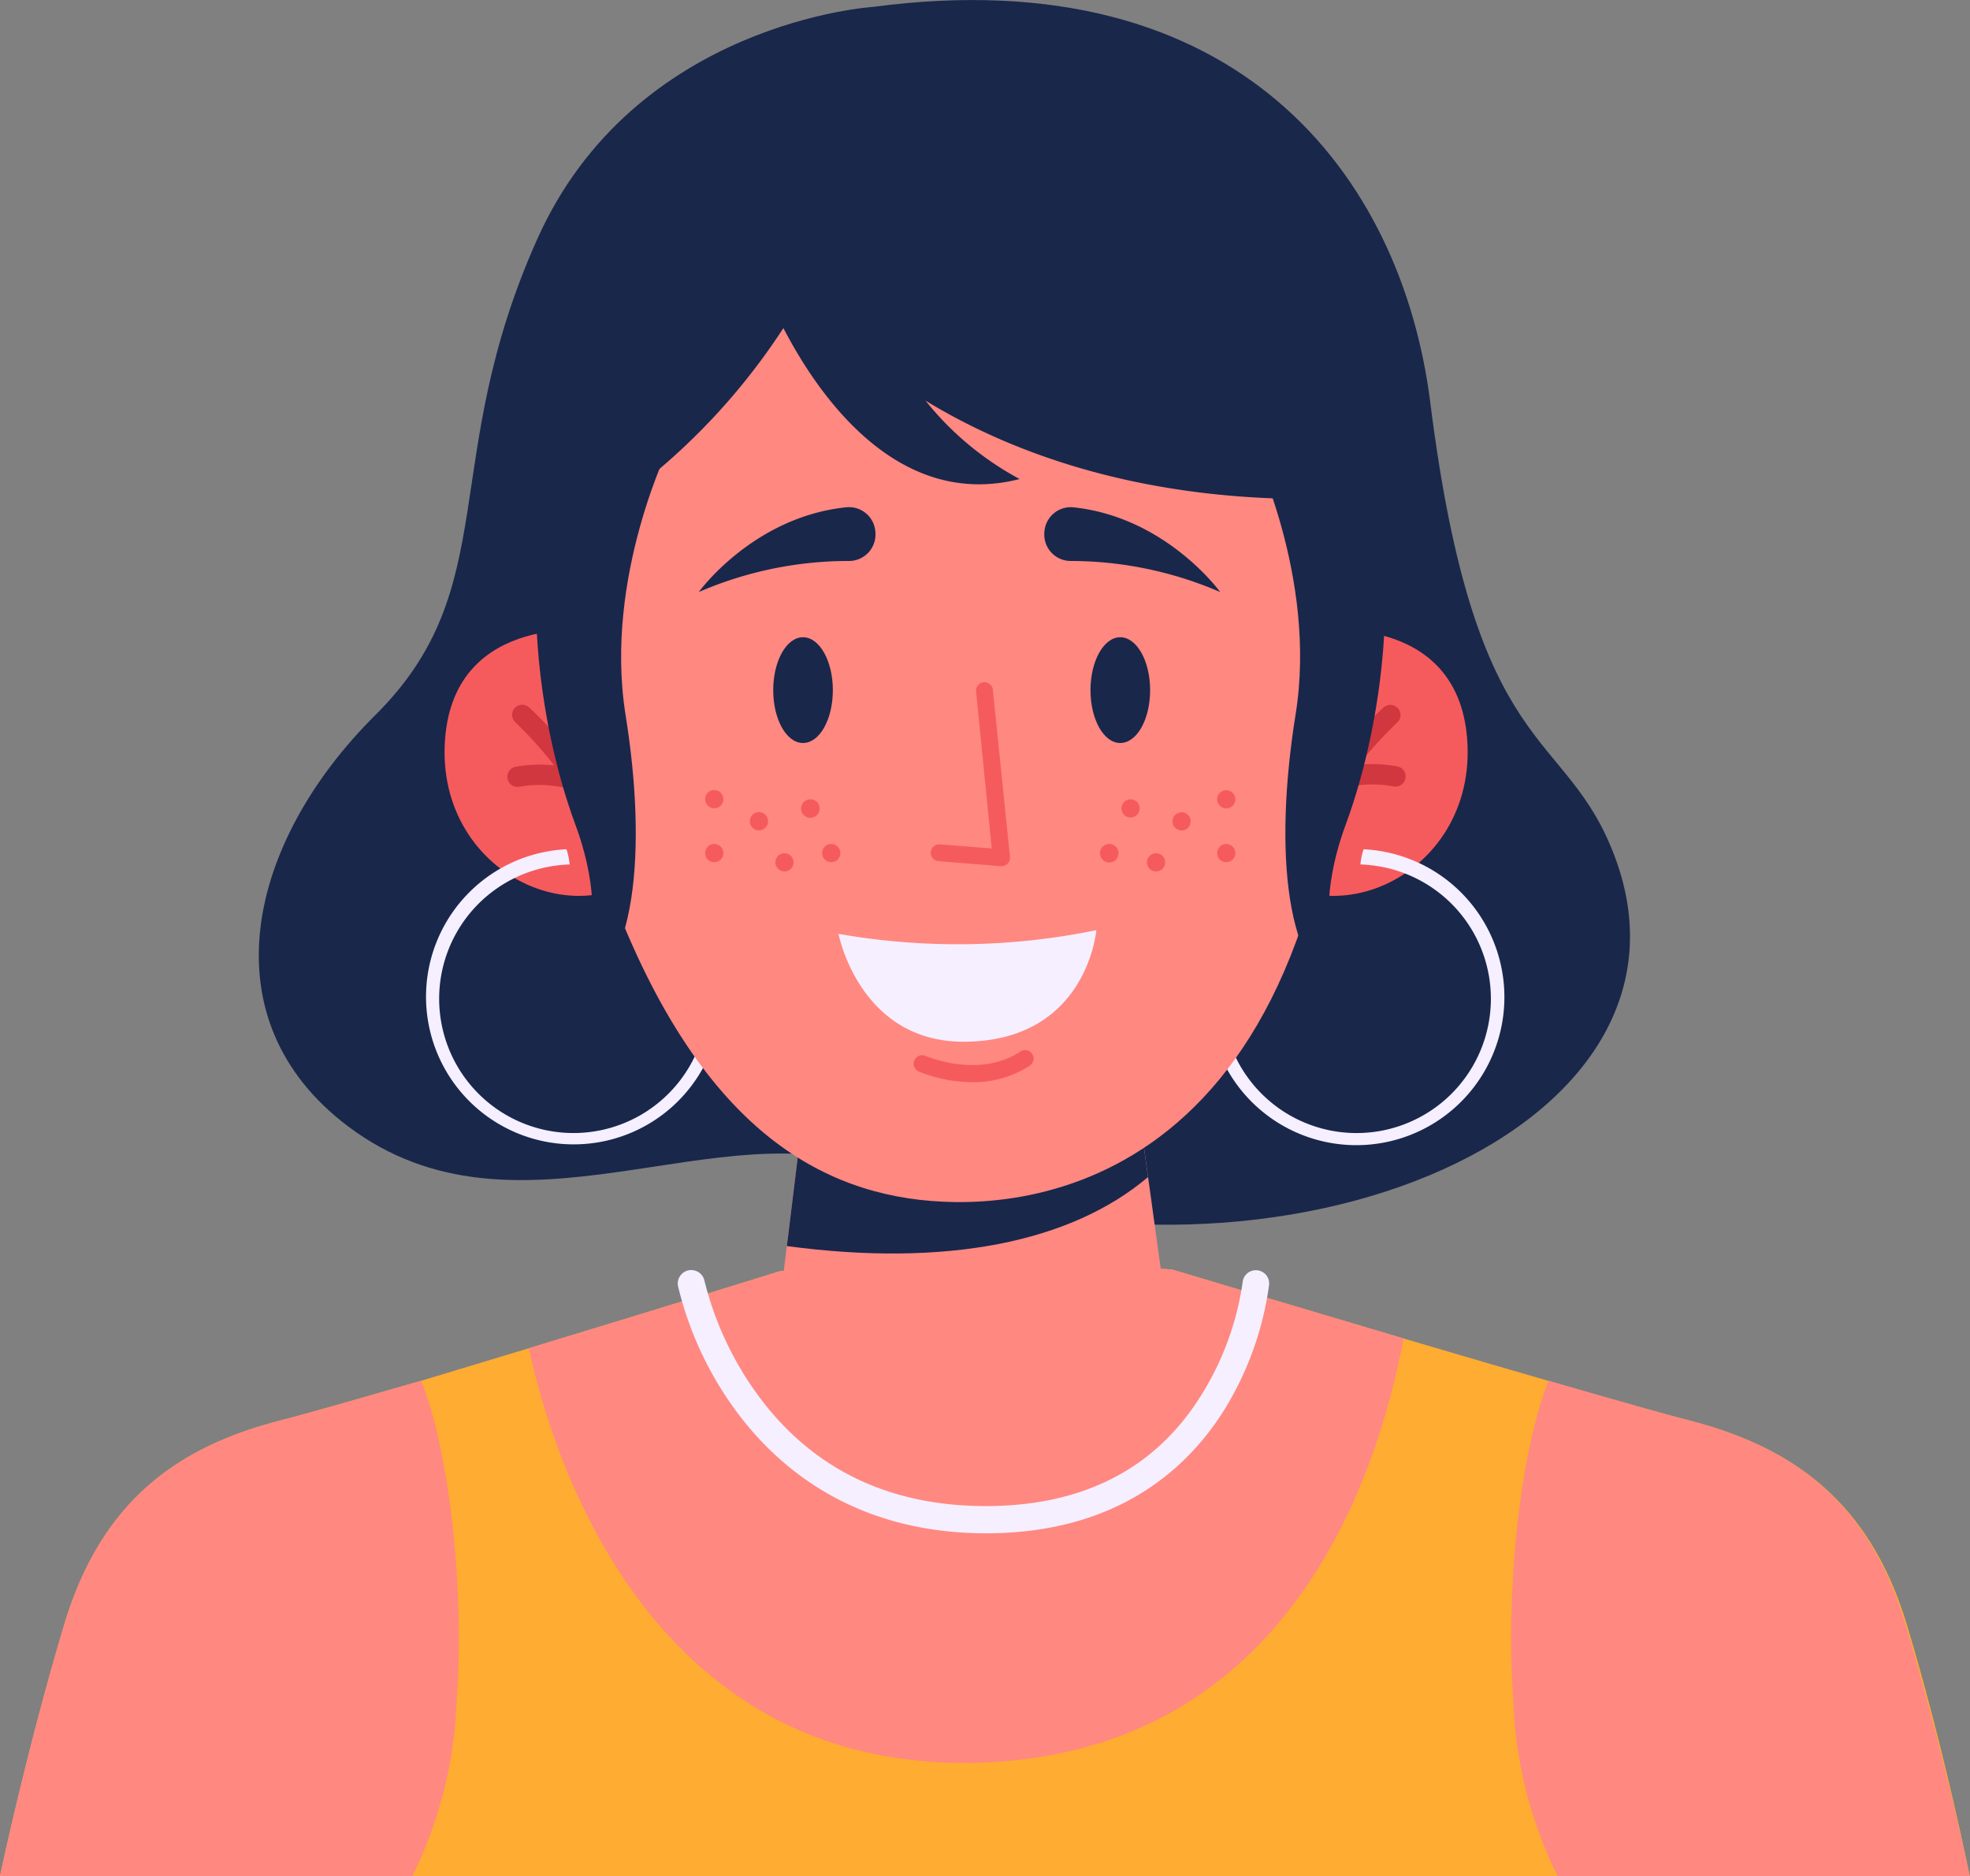 <svg xmlns="http://www.w3.org/2000/svg" viewBox="0 0 149.02 141.93"><rect x="0" y="0" width="149.02" height="141.93" fill="#808080" stroke="none"/><g id="Layer_2" data-name="Layer 2"><g id="OBJECTS"><path d="M66.06.52S48,1.63,40.64,18.09c-7.54,16.84-2.5,26.33-12.24,36S15.61,77.15,26.34,85.22c12.77,9.61,28.1-1.52,40.27,3.34C95.34,100,130,86,122.18,64.89c-3.73-10.08-10.55-6.91-14-34.54C106,13.34,93.72-3.15,66.06.52Z" fill="#19274b"/><path d="M149,141.93H0s2-9.48,4.85-19,8.75-13.51,16.37-15.47c2.15-.55,6.09-1.69,10.64-3L40,102c9.6-2.91,19-5.83,19-5.83l15.5-1.24h.18l14,1.12s8.41,2.52,17.59,5.24c8.62,2.54,17.93,5.26,21.62,6.2,7.63,2,13.52,6,16.37,15.47S149,141.93,149,141.93Z" fill="#ffac32"/><path d="M34.55,128.57a32.6,32.6,0,0,1-3.36,13.36H0s2-9.48,4.85-19,8.75-13.51,16.37-15.47c2.15-.55,6.09-1.69,10.64-3C34,109.82,35.15,120.19,34.55,128.57Z" fill="#ff8881"/><path d="M114.47,128.57a32.29,32.29,0,0,0,3.36,13.36H149s-2-9.48-4.85-19-8.75-13.51-16.37-15.47c-2.15-.55-6.09-1.69-10.64-3C115,109.82,113.87,120.19,114.47,128.57Z" fill="#ff8881"/><path d="M106.17,101.26c-2,10.64-8.74,31-31.49,32.07C49.44,134.5,41.88,110.71,40,102c9.6-2.91,19-5.83,19-5.83l15.5-1.24h.18l14,1.12S97,98.54,106.17,101.26Z" fill="#ff8881"/><path d="M74.6,116c-10.09,0-15.89-5.09-19-9.36a26.26,26.26,0,0,1-4.31-9.33,1,1,0,1,1,2-.41,24.75,24.75,0,0,0,4,8.59c4.09,5.61,9.9,8.45,17.28,8.45s12.87-2.84,16.33-8.44A22,22,0,0,0,94,97a1,1,0,0,1,2,.2,24.13,24.13,0,0,1-3.34,9.38C90,110.88,84.73,116,74.6,116Z" fill="#f5efff"/><polygon points="74.6 94.89 74.6 94.9 74.51 94.9 74.6 94.89" fill="#5d46c2"/><polygon points="74.51 94.9 74.42 94.9 74.42 94.89 74.51 94.9" fill="#5d46c2"/><path d="M88.33,99.82S84.48,107,73.69,107a17.25,17.25,0,0,1-14.8-7.58l.63-5.19.11-.87,1-8.18,25.78.72.43,3.11.14,1Z" fill="#ff8881"/><path d="M86.84,89.05C81,94,71.55,95.88,59.52,94.27l.11-.87,1-8.18,25.78.72Z" fill="#19274b"/><path d="M51,63.94c-5.76,8-18.18,2.61-17.33-8.07.77-9.69,11.59-8.15,11.59-8.15Z" fill="#f55b5d"/><path d="M47.63,65.07a11.17,11.17,0,1,1-4.78-.82,5,5,0,0,1,.24,1.15,10.88,10.88,0,0,0-1.4.14,10.16,10.16,0,1,0,6.11.87Z" fill="#f5efff"/><path d="M45.65,64.15a.78.78,0,0,1-.75-.59C43.77,59,39,54.7,39,54.65a.76.76,0,0,1-.07-1.08A.77.77,0,0,1,40,53.5c.21.19,5.16,4.64,6.4,9.69a.77.77,0,0,1-.56.94Z" fill="#d1373f"/><path d="M43.66,59.79a.67.67,0,0,1-.24,0,8.68,8.68,0,0,0-4.14-.27.77.77,0,0,1-.34-1.5,10.24,10.24,0,0,1,5,.31.77.77,0,0,1-.25,1.5Z" fill="#d1373f"/><path d="M93.65,63.94c5.76,8,18.18,2.61,17.33-8.07-.77-9.69-11.59-8.15-11.59-8.15Z" fill="#f55b5d"/><path d="M98.36,65.07a11.2,11.2,0,1,0,4.79-.82,4.53,4.53,0,0,0-.24,1.15,10.55,10.55,0,0,1,1.39.14,10.16,10.16,0,1,1-6.1.87Z" fill="#f5efff"/><path d="M99,64.15l-.18,0a.77.77,0,0,1-.56-.94c1.23-5,6.19-9.5,6.4-9.69a.77.77,0,0,1,1.09.07.76.76,0,0,1-.07,1.08c0,.05-4.81,4.33-5.93,8.91A.78.78,0,0,1,99,64.15Z" fill="#d1373f"/><path d="M100.94,59.79a.77.77,0,0,1-.25-1.5,10.24,10.24,0,0,1,5-.31.77.77,0,1,1-.34,1.5,8.69,8.69,0,0,0-4.14.27A.67.67,0,0,1,100.94,59.79Z" fill="#d1373f"/><path d="M42.91,36S40.1,53.41,47.39,70.49C54,86,62.81,90.79,72.17,90.94c10.65.17,33-6,29.42-56.52C99.21.28,45.73,1.48,42.91,36Z" fill="#ff8881"/><path d="M100.94,37.73c-14.4.37-24.47-3.48-30.93-7.42a23.06,23.06,0,0,0,7.12,5.93c-9.29,2.38-15.29-6.44-17.87-11.42a49,49,0,0,1-16.7,15.8C36.61,4.28,62.17,1.26,82.93,3.23,102.34,5.07,112,37.44,100.94,37.73Z" fill="#19274b"/><path d="M50.74,33.51s-5.09,10.11-3.42,20.57c1.62,10.08.89,19.78-4.08,21.49,0,0,3.38-4.84.29-13.17S39.63,43,41.68,37.93,50.74,33.51,50.74,33.51Z" fill="#19274b"/><path d="M94.6,33.51S99.7,43.62,98,54.08c-1.61,10.08-.89,19.78,4.09,21.49,0,0-3.38-4.84-.3-13.17s3.91-19.37,1.85-24.47S94.6,33.51,94.6,33.51Z" fill="#19274b"/><path d="M52.86,44.79S56.94,39.12,64,38.38a2,2,0,0,1,2.22,1.91v0a2,2,0,0,1-2,2.15A28.49,28.49,0,0,0,52.86,44.79Z" fill="#19274b"/><path d="M92.3,44.79s-4.08-5.67-11.11-6.41A2,2,0,0,0,79,40.29v0a2,2,0,0,0,2,2.15A28.52,28.52,0,0,1,92.3,44.79Z" fill="#19274b"/><path d="M73.49,81.87a10.85,10.85,0,0,1-4-.81.65.65,0,0,1-.32-.85.64.64,0,0,1,.85-.32c.06,0,4,1.75,7.17-.34a.64.64,0,0,1,.71,1.07A7.79,7.79,0,0,1,73.49,81.87Z" fill="#f55b5d"/><path d="M75.77,65.53h-.06L71,65.15a.63.63,0,0,1-.59-.69.64.64,0,0,1,.69-.58l3.92.31L73.83,52.27a.64.64,0,0,1,1.27-.13l1.3,12.69a.64.64,0,0,1-.63.7Z" fill="#f55b5d"/><path d="M63.43,70.65a52.08,52.08,0,0,0,19.5-.28s-.68,8.4-10,8.44C65,78.84,63.43,70.65,63.43,70.65Z" fill="#f5efff"/><path d="M63,52.21c0,2.22-1,4-2.26,4s-2.25-1.8-2.25-4,1-4,2.25-4S63,50,63,52.21Z" fill="#19274b"/><path d="M87,52.21c0,2.22-1,4-2.26,4s-2.25-1.8-2.25-4,1-4,2.25-4S87,50,87,52.21Z" fill="#19274b"/><path d="M54.72,60.47a.69.69,0,1,1-.69-.7A.69.69,0,0,1,54.72,60.47Z" fill="#f55b5d"/><path d="M58.1,62.14a.69.69,0,1,1-.69-.7A.69.69,0,0,1,58.1,62.14Z" fill="#f55b5d"/><path d="M54.72,64.54a.69.69,0,1,1-.69-.69A.69.69,0,0,1,54.72,64.54Z" fill="#f55b5d"/><circle cx="59.34" cy="65.24" r="0.69" fill="#f55b5d"/><circle cx="62.88" cy="64.54" r="0.69" fill="#f55b5d"/><path d="M62,61.16a.7.7,0,1,1-.7-.69A.69.69,0,0,1,62,61.16Z" fill="#f55b5d"/><circle cx="92.76" cy="60.47" r="0.69" fill="#f55b5d"/><circle cx="89.38" cy="62.14" r="0.69" fill="#f55b5d"/><circle cx="92.76" cy="64.54" r="0.69" fill="#f55b5d"/><circle cx="87.45" cy="65.24" r="0.69" fill="#f55b5d"/><path d="M83.21,64.54a.7.7,0,1,0,.7-.69A.7.7,0,0,0,83.21,64.54Z" fill="#f55b5d"/><circle cx="85.52" cy="61.16" r="0.69" fill="#f55b5d"/></g></g></svg>